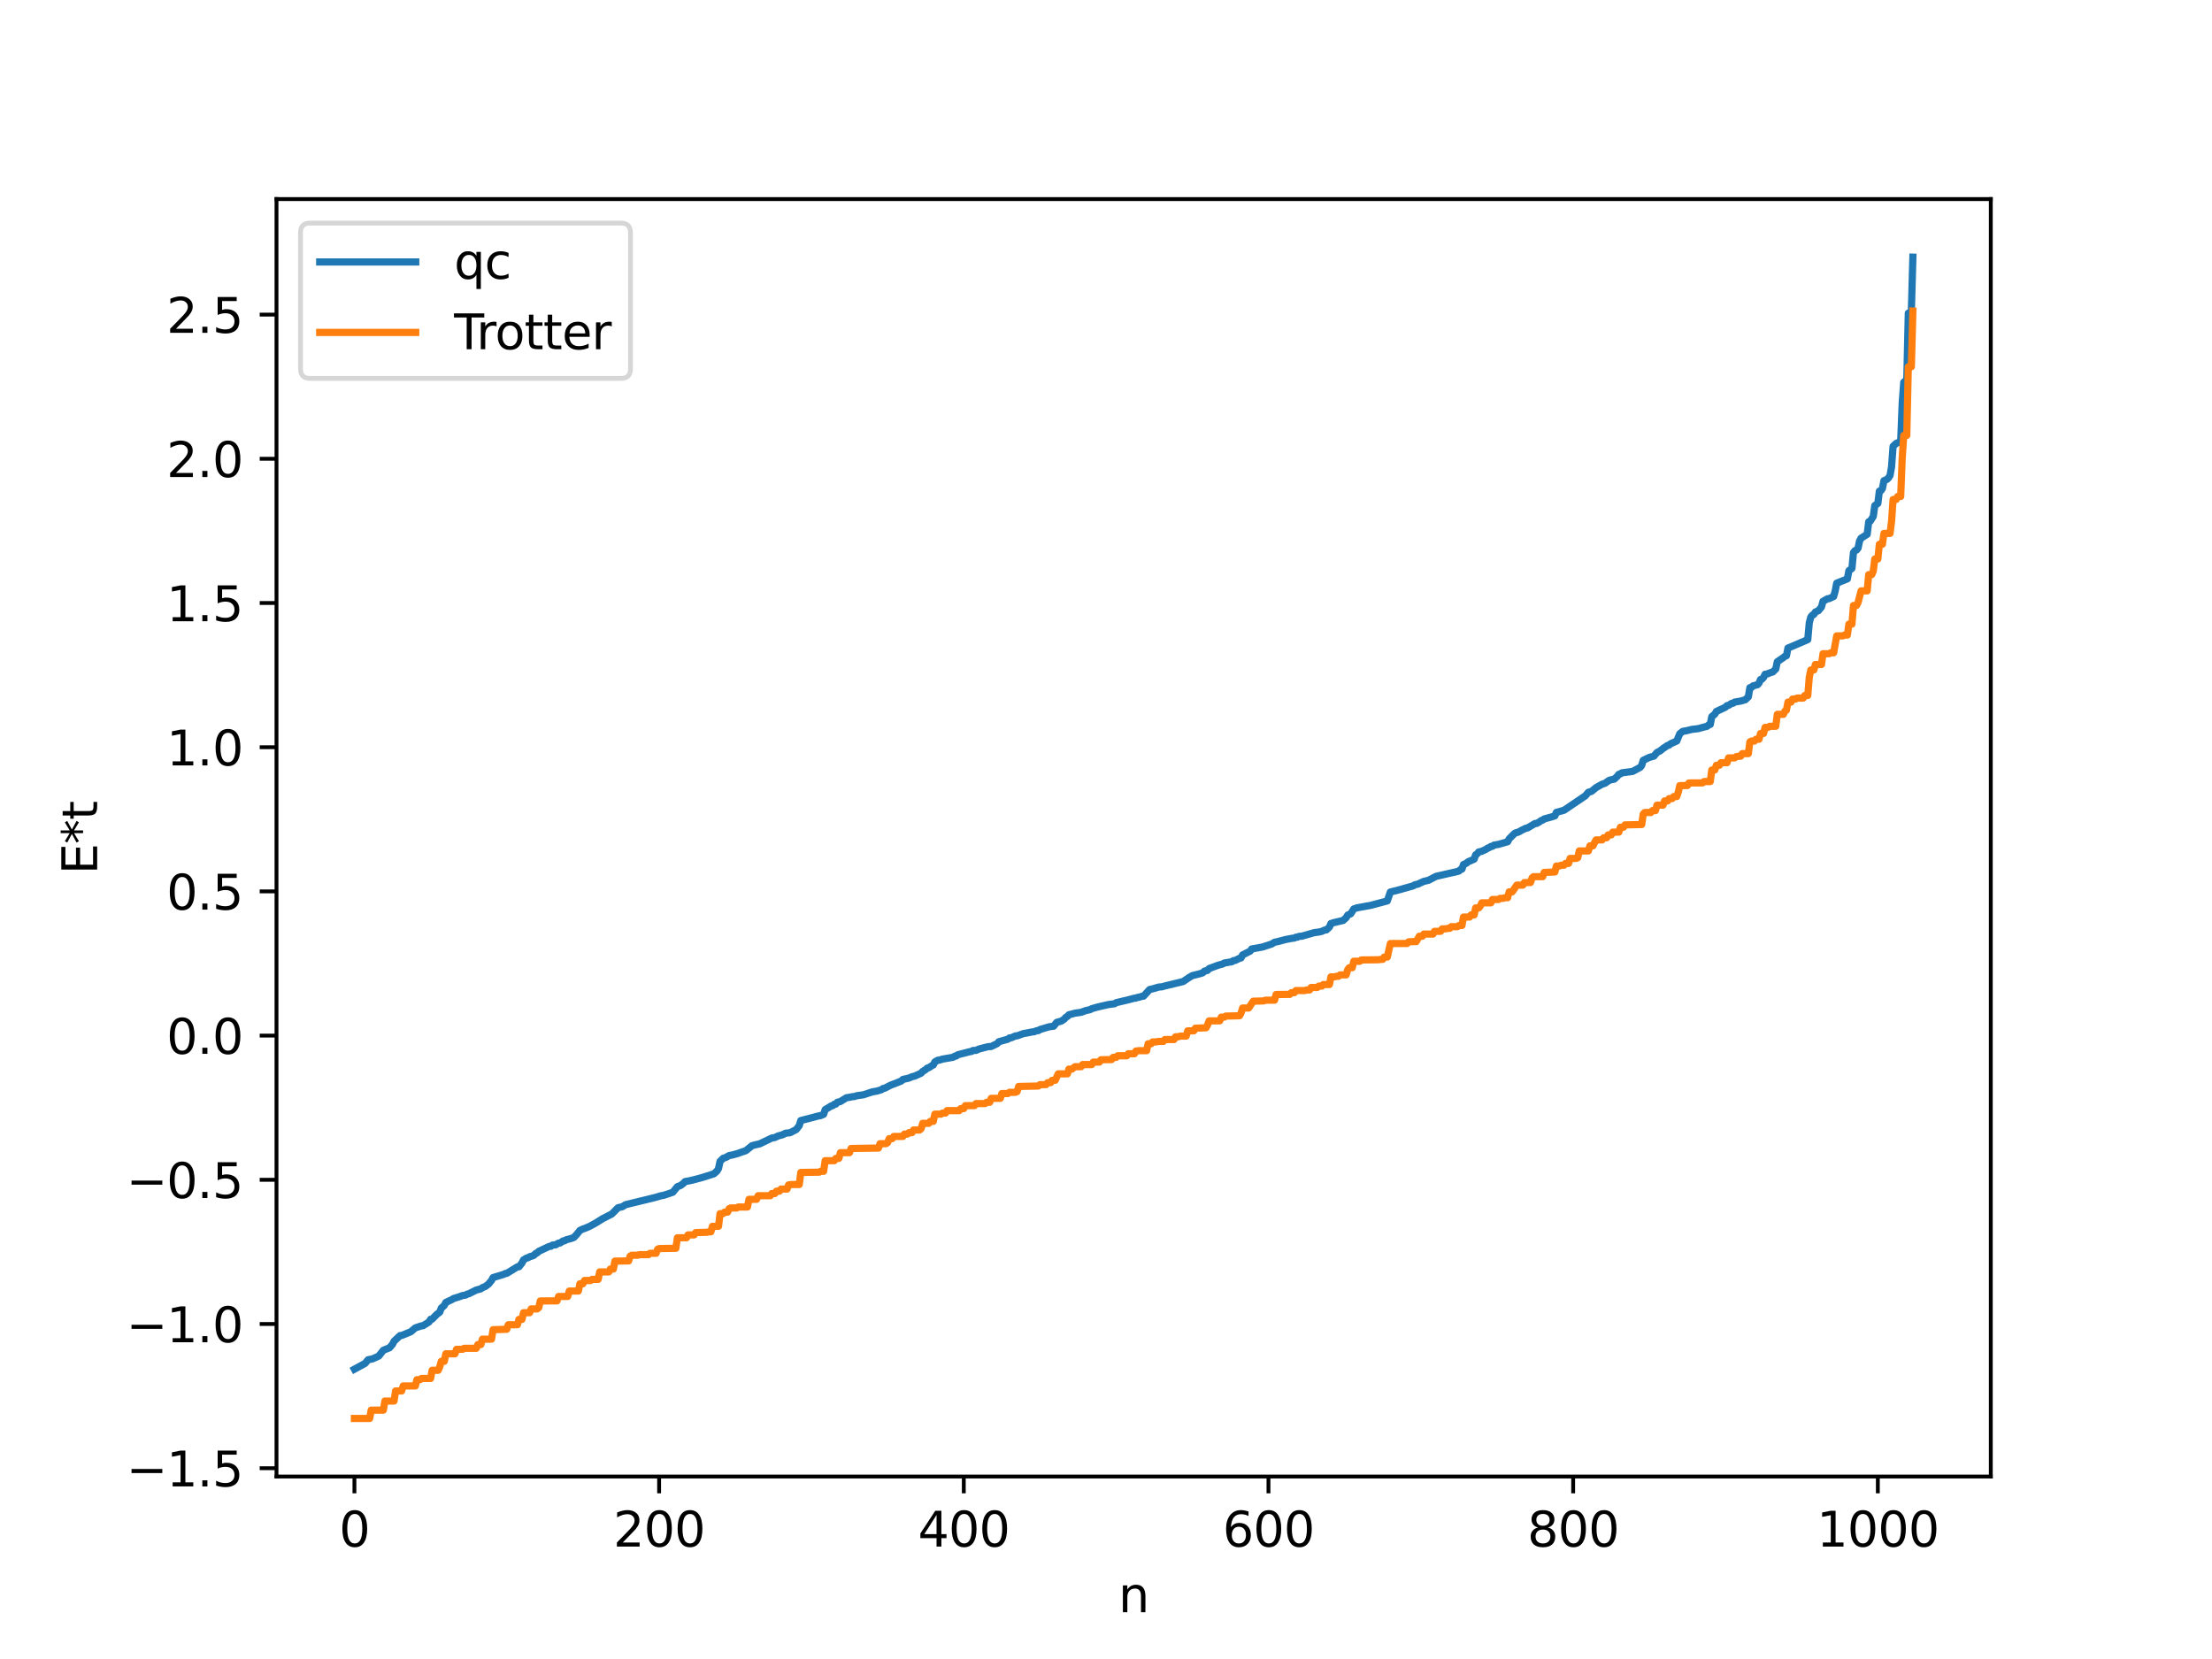 <?xml version="1.0" encoding="utf-8" standalone="no"?>
<!DOCTYPE svg PUBLIC "-//W3C//DTD SVG 1.1//EN"
  "http://www.w3.org/Graphics/SVG/1.1/DTD/svg11.dtd">
<svg xmlns:xlink="http://www.w3.org/1999/xlink" width="460.8pt" height="345.6pt" viewBox="0 0 460.8 345.6" xmlns="http://www.w3.org/2000/svg" version="1.1">
 <defs>
  <style type="text/css">*{stroke-linejoin: round; stroke-linecap: butt}</style>
 </defs>
 <g id="figure_1">
  <g id="patch_1">
   <path d="M 0 345.6 
L 460.8 345.6 
L 460.8 0 
L 0 0 
z
" style="fill: #ffffff"/>
  </g>
  <g id="axes_1">
   <g id="patch_2">
    <path d="M 57.6 307.584 
L 414.72 307.584 
L 414.72 41.472 
L 57.6 41.472 
z
" style="fill: #ffffff"/>
   </g>
   <g id="matplotlib.axis_1">
    <g id="xtick_1">
     <g id="line2d_1">
      <defs>
       <path id="mb12c14dae3" d="M 0 0 
L 0 3.5 
" style="stroke: #000000; stroke-width: 0.8"/>
      </defs>
      <g>
       <use xlink:href="#mb12c14dae3" x="73.833" y="307.584" style="stroke: #000000; stroke-width: 0.8"/>
      </g>
     </g>
     <g id="text_1">
      <!-- 0 -->
      <g transform="translate(70.651 322.182) scale(0.1 -0.1)">
       <defs>
        <path id="DejaVuSans-30" d="M 2034 4250 
Q 1547 4250 1301 3770 
Q 1056 3291 1056 2328 
Q 1056 1369 1301 889 
Q 1547 409 2034 409 
Q 2525 409 2770 889 
Q 3016 1369 3016 2328 
Q 3016 3291 2770 3770 
Q 2525 4250 2034 4250 
z
M 2034 4750 
Q 2819 4750 3233 4129 
Q 3647 3509 3647 2328 
Q 3647 1150 3233 529 
Q 2819 -91 2034 -91 
Q 1250 -91 836 529 
Q 422 1150 422 2328 
Q 422 3509 836 4129 
Q 1250 4750 2034 4750 
z
" transform="scale(0.016)"/>
       </defs>
       <use xlink:href="#DejaVuSans-30"/>
      </g>
     </g>
    </g>
    <g id="xtick_2">
     <g id="line2d_2">
      <g>
       <use xlink:href="#mb12c14dae3" x="137.304" y="307.584" style="stroke: #000000; stroke-width: 0.8"/>
      </g>
     </g>
     <g id="text_2">
      <!-- 200 -->
      <g transform="translate(127.76 322.182) scale(0.1 -0.1)">
       <defs>
        <path id="DejaVuSans-32" d="M 1228 531 
L 3431 531 
L 3431 0 
L 469 0 
L 469 531 
Q 828 903 1448 1529 
Q 2069 2156 2228 2338 
Q 2531 2678 2651 2914 
Q 2772 3150 2772 3378 
Q 2772 3750 2511 3984 
Q 2250 4219 1831 4219 
Q 1534 4219 1204 4116 
Q 875 4013 500 3803 
L 500 4441 
Q 881 4594 1212 4672 
Q 1544 4750 1819 4750 
Q 2544 4750 2975 4387 
Q 3406 4025 3406 3419 
Q 3406 3131 3298 2873 
Q 3191 2616 2906 2266 
Q 2828 2175 2409 1742 
Q 1991 1309 1228 531 
z
" transform="scale(0.016)"/>
       </defs>
       <use xlink:href="#DejaVuSans-32"/>
       <use xlink:href="#DejaVuSans-30" x="63.623"/>
       <use xlink:href="#DejaVuSans-30" x="127.246"/>
      </g>
     </g>
    </g>
    <g id="xtick_3">
     <g id="line2d_3">
      <g>
       <use xlink:href="#mb12c14dae3" x="200.775" y="307.584" style="stroke: #000000; stroke-width: 0.8"/>
      </g>
     </g>
     <g id="text_3">
      <!-- 400 -->
      <g transform="translate(191.231 322.182) scale(0.1 -0.1)">
       <defs>
        <path id="DejaVuSans-34" d="M 2419 4116 
L 825 1625 
L 2419 1625 
L 2419 4116 
z
M 2253 4666 
L 3047 4666 
L 3047 1625 
L 3713 1625 
L 3713 1100 
L 3047 1100 
L 3047 0 
L 2419 0 
L 2419 1100 
L 313 1100 
L 313 1709 
L 2253 4666 
z
" transform="scale(0.016)"/>
       </defs>
       <use xlink:href="#DejaVuSans-34"/>
       <use xlink:href="#DejaVuSans-30" x="63.623"/>
       <use xlink:href="#DejaVuSans-30" x="127.246"/>
      </g>
     </g>
    </g>
    <g id="xtick_4">
     <g id="line2d_4">
      <g>
       <use xlink:href="#mb12c14dae3" x="264.246" y="307.584" style="stroke: #000000; stroke-width: 0.8"/>
      </g>
     </g>
     <g id="text_4">
      <!-- 600 -->
      <g transform="translate(254.702 322.182) scale(0.1 -0.1)">
       <defs>
        <path id="DejaVuSans-36" d="M 2113 2584 
Q 1688 2584 1439 2293 
Q 1191 2003 1191 1497 
Q 1191 994 1439 701 
Q 1688 409 2113 409 
Q 2538 409 2786 701 
Q 3034 994 3034 1497 
Q 3034 2003 2786 2293 
Q 2538 2584 2113 2584 
z
M 3366 4563 
L 3366 3988 
Q 3128 4100 2886 4159 
Q 2644 4219 2406 4219 
Q 1781 4219 1451 3797 
Q 1122 3375 1075 2522 
Q 1259 2794 1537 2939 
Q 1816 3084 2150 3084 
Q 2853 3084 3261 2657 
Q 3669 2231 3669 1497 
Q 3669 778 3244 343 
Q 2819 -91 2113 -91 
Q 1303 -91 875 529 
Q 447 1150 447 2328 
Q 447 3434 972 4092 
Q 1497 4750 2381 4750 
Q 2619 4750 2861 4703 
Q 3103 4656 3366 4563 
z
" transform="scale(0.016)"/>
       </defs>
       <use xlink:href="#DejaVuSans-36"/>
       <use xlink:href="#DejaVuSans-30" x="63.623"/>
       <use xlink:href="#DejaVuSans-30" x="127.246"/>
      </g>
     </g>
    </g>
    <g id="xtick_5">
     <g id="line2d_5">
      <g>
       <use xlink:href="#mb12c14dae3" x="327.717" y="307.584" style="stroke: #000000; stroke-width: 0.8"/>
      </g>
     </g>
     <g id="text_5">
      <!-- 800 -->
      <g transform="translate(318.173 322.182) scale(0.1 -0.1)">
       <defs>
        <path id="DejaVuSans-38" d="M 2034 2216 
Q 1584 2216 1326 1975 
Q 1069 1734 1069 1313 
Q 1069 891 1326 650 
Q 1584 409 2034 409 
Q 2484 409 2743 651 
Q 3003 894 3003 1313 
Q 3003 1734 2745 1975 
Q 2488 2216 2034 2216 
z
M 1403 2484 
Q 997 2584 770 2862 
Q 544 3141 544 3541 
Q 544 4100 942 4425 
Q 1341 4750 2034 4750 
Q 2731 4750 3128 4425 
Q 3525 4100 3525 3541 
Q 3525 3141 3298 2862 
Q 3072 2584 2669 2484 
Q 3125 2378 3379 2068 
Q 3634 1759 3634 1313 
Q 3634 634 3220 271 
Q 2806 -91 2034 -91 
Q 1263 -91 848 271 
Q 434 634 434 1313 
Q 434 1759 690 2068 
Q 947 2378 1403 2484 
z
M 1172 3481 
Q 1172 3119 1398 2916 
Q 1625 2713 2034 2713 
Q 2441 2713 2670 2916 
Q 2900 3119 2900 3481 
Q 2900 3844 2670 4047 
Q 2441 4250 2034 4250 
Q 1625 4250 1398 4047 
Q 1172 3844 1172 3481 
z
" transform="scale(0.016)"/>
       </defs>
       <use xlink:href="#DejaVuSans-38"/>
       <use xlink:href="#DejaVuSans-30" x="63.623"/>
       <use xlink:href="#DejaVuSans-30" x="127.246"/>
      </g>
     </g>
    </g>
    <g id="xtick_6">
     <g id="line2d_6">
      <g>
       <use xlink:href="#mb12c14dae3" x="391.188" y="307.584" style="stroke: #000000; stroke-width: 0.8"/>
      </g>
     </g>
     <g id="text_6">
      <!-- 1000 -->
      <g transform="translate(378.463 322.182) scale(0.1 -0.1)">
       <defs>
        <path id="DejaVuSans-31" d="M 794 531 
L 1825 531 
L 1825 4091 
L 703 3866 
L 703 4441 
L 1819 4666 
L 2450 4666 
L 2450 531 
L 3481 531 
L 3481 0 
L 794 0 
L 794 531 
z
" transform="scale(0.016)"/>
       </defs>
       <use xlink:href="#DejaVuSans-31"/>
       <use xlink:href="#DejaVuSans-30" x="63.623"/>
       <use xlink:href="#DejaVuSans-30" x="127.246"/>
       <use xlink:href="#DejaVuSans-30" x="190.869"/>
      </g>
     </g>
    </g>
    <g id="text_7">
     <!-- n -->
     <g transform="translate(232.991 335.861) scale(0.1 -0.1)">
      <defs>
       <path id="DejaVuSans-6e" d="M 3513 2113 
L 3513 0 
L 2938 0 
L 2938 2094 
Q 2938 2591 2744 2837 
Q 2550 3084 2163 3084 
Q 1697 3084 1428 2787 
Q 1159 2491 1159 1978 
L 1159 0 
L 581 0 
L 581 3500 
L 1159 3500 
L 1159 2956 
Q 1366 3272 1645 3428 
Q 1925 3584 2291 3584 
Q 2894 3584 3203 3211 
Q 3513 2838 3513 2113 
z
" transform="scale(0.016)"/>
      </defs>
      <use xlink:href="#DejaVuSans-6e"/>
     </g>
    </g>
   </g>
   <g id="matplotlib.axis_2">
    <g id="ytick_1">
     <g id="line2d_7">
      <defs>
       <path id="m139065ef5d" d="M 0 0 
L -3.5 0 
" style="stroke: #000000; stroke-width: 0.8"/>
      </defs>
      <g>
       <use xlink:href="#m139065ef5d" x="57.6" y="305.852" style="stroke: #000000; stroke-width: 0.8"/>
      </g>
     </g>
     <g id="text_8">
      <!-- −1.5 -->
      <g transform="translate(26.317 309.651) scale(0.1 -0.1)">
       <defs>
        <path id="DejaVuSans-2212" d="M 678 2272 
L 4684 2272 
L 4684 1741 
L 678 1741 
L 678 2272 
z
" transform="scale(0.016)"/>
        <path id="DejaVuSans-2e" d="M 684 794 
L 1344 794 
L 1344 0 
L 684 0 
L 684 794 
z
" transform="scale(0.016)"/>
        <path id="DejaVuSans-35" d="M 691 4666 
L 3169 4666 
L 3169 4134 
L 1269 4134 
L 1269 2991 
Q 1406 3038 1543 3061 
Q 1681 3084 1819 3084 
Q 2600 3084 3056 2656 
Q 3513 2228 3513 1497 
Q 3513 744 3044 326 
Q 2575 -91 1722 -91 
Q 1428 -91 1123 -41 
Q 819 9 494 109 
L 494 744 
Q 775 591 1075 516 
Q 1375 441 1709 441 
Q 2250 441 2565 725 
Q 2881 1009 2881 1497 
Q 2881 1984 2565 2268 
Q 2250 2553 1709 2553 
Q 1456 2553 1204 2497 
Q 953 2441 691 2322 
L 691 4666 
z
" transform="scale(0.016)"/>
       </defs>
       <use xlink:href="#DejaVuSans-2212"/>
       <use xlink:href="#DejaVuSans-31" x="83.789"/>
       <use xlink:href="#DejaVuSans-2e" x="147.412"/>
       <use xlink:href="#DejaVuSans-35" x="179.199"/>
      </g>
     </g>
    </g>
    <g id="ytick_2">
     <g id="line2d_8">
      <g>
       <use xlink:href="#m139065ef5d" x="57.6" y="275.812" style="stroke: #000000; stroke-width: 0.8"/>
      </g>
     </g>
     <g id="text_9">
      <!-- −1.0 -->
      <g transform="translate(26.317 279.611) scale(0.1 -0.1)">
       <use xlink:href="#DejaVuSans-2212"/>
       <use xlink:href="#DejaVuSans-31" x="83.789"/>
       <use xlink:href="#DejaVuSans-2e" x="147.412"/>
       <use xlink:href="#DejaVuSans-30" x="179.199"/>
      </g>
     </g>
    </g>
    <g id="ytick_3">
     <g id="line2d_9">
      <g>
       <use xlink:href="#m139065ef5d" x="57.6" y="245.772" style="stroke: #000000; stroke-width: 0.8"/>
      </g>
     </g>
     <g id="text_10">
      <!-- −0.5 -->
      <g transform="translate(26.317 249.572) scale(0.1 -0.1)">
       <use xlink:href="#DejaVuSans-2212"/>
       <use xlink:href="#DejaVuSans-30" x="83.789"/>
       <use xlink:href="#DejaVuSans-2e" x="147.412"/>
       <use xlink:href="#DejaVuSans-35" x="179.199"/>
      </g>
     </g>
    </g>
    <g id="ytick_4">
     <g id="line2d_10">
      <g>
       <use xlink:href="#m139065ef5d" x="57.6" y="215.733" style="stroke: #000000; stroke-width: 0.8"/>
      </g>
     </g>
     <g id="text_11">
      <!-- 0.0 -->
      <g transform="translate(34.697 219.532) scale(0.1 -0.1)">
       <use xlink:href="#DejaVuSans-30"/>
       <use xlink:href="#DejaVuSans-2e" x="63.623"/>
       <use xlink:href="#DejaVuSans-30" x="95.41"/>
      </g>
     </g>
    </g>
    <g id="ytick_5">
     <g id="line2d_11">
      <g>
       <use xlink:href="#m139065ef5d" x="57.6" y="185.693" style="stroke: #000000; stroke-width: 0.8"/>
      </g>
     </g>
     <g id="text_12">
      <!-- 0.5 -->
      <g transform="translate(34.697 189.493) scale(0.1 -0.1)">
       <use xlink:href="#DejaVuSans-30"/>
       <use xlink:href="#DejaVuSans-2e" x="63.623"/>
       <use xlink:href="#DejaVuSans-35" x="95.41"/>
      </g>
     </g>
    </g>
    <g id="ytick_6">
     <g id="line2d_12">
      <g>
       <use xlink:href="#m139065ef5d" x="57.6" y="155.654" style="stroke: #000000; stroke-width: 0.8"/>
      </g>
     </g>
     <g id="text_13">
      <!-- 1.0 -->
      <g transform="translate(34.697 159.453) scale(0.1 -0.1)">
       <use xlink:href="#DejaVuSans-31"/>
       <use xlink:href="#DejaVuSans-2e" x="63.623"/>
       <use xlink:href="#DejaVuSans-30" x="95.41"/>
      </g>
     </g>
    </g>
    <g id="ytick_7">
     <g id="line2d_13">
      <g>
       <use xlink:href="#m139065ef5d" x="57.6" y="125.614" style="stroke: #000000; stroke-width: 0.8"/>
      </g>
     </g>
     <g id="text_14">
      <!-- 1.5 -->
      <g transform="translate(34.697 129.413) scale(0.1 -0.1)">
       <use xlink:href="#DejaVuSans-31"/>
       <use xlink:href="#DejaVuSans-2e" x="63.623"/>
       <use xlink:href="#DejaVuSans-35" x="95.41"/>
      </g>
     </g>
    </g>
    <g id="ytick_8">
     <g id="line2d_14">
      <g>
       <use xlink:href="#m139065ef5d" x="57.6" y="95.575" style="stroke: #000000; stroke-width: 0.8"/>
      </g>
     </g>
     <g id="text_15">
      <!-- 2.0 -->
      <g transform="translate(34.697 99.374) scale(0.1 -0.1)">
       <use xlink:href="#DejaVuSans-32"/>
       <use xlink:href="#DejaVuSans-2e" x="63.623"/>
       <use xlink:href="#DejaVuSans-30" x="95.41"/>
      </g>
     </g>
    </g>
    <g id="ytick_9">
     <g id="line2d_15">
      <g>
       <use xlink:href="#m139065ef5d" x="57.6" y="65.535" style="stroke: #000000; stroke-width: 0.8"/>
      </g>
     </g>
     <g id="text_16">
      <!-- 2.5 -->
      <g transform="translate(34.697 69.334) scale(0.1 -0.1)">
       <use xlink:href="#DejaVuSans-32"/>
       <use xlink:href="#DejaVuSans-2e" x="63.623"/>
       <use xlink:href="#DejaVuSans-35" x="95.41"/>
      </g>
     </g>
    </g>
    <g id="text_17">
     <!-- E*t -->
     <g transform="translate(20.238 182.148) rotate(-90) scale(0.1 -0.1)">
      <defs>
       <path id="DejaVuSans-45" d="M 628 4666 
L 3578 4666 
L 3578 4134 
L 1259 4134 
L 1259 2753 
L 3481 2753 
L 3481 2222 
L 1259 2222 
L 1259 531 
L 3634 531 
L 3634 0 
L 628 0 
L 628 4666 
z
" transform="scale(0.016)"/>
       <path id="DejaVuSans-2a" d="M 3009 3897 
L 1888 3291 
L 3009 2681 
L 2828 2375 
L 1778 3009 
L 1778 1831 
L 1422 1831 
L 1422 3009 
L 372 2375 
L 191 2681 
L 1313 3291 
L 191 3897 
L 372 4206 
L 1422 3572 
L 1422 4750 
L 1778 4750 
L 1778 3572 
L 2828 4206 
L 3009 3897 
z
" transform="scale(0.016)"/>
       <path id="DejaVuSans-74" d="M 1172 4494 
L 1172 3500 
L 2356 3500 
L 2356 3053 
L 1172 3053 
L 1172 1153 
Q 1172 725 1289 603 
Q 1406 481 1766 481 
L 2356 481 
L 2356 0 
L 1766 0 
Q 1100 0 847 248 
Q 594 497 594 1153 
L 594 3053 
L 172 3053 
L 172 3500 
L 594 3500 
L 594 4494 
L 1172 4494 
z
" transform="scale(0.016)"/>
      </defs>
      <use xlink:href="#DejaVuSans-45"/>
      <use xlink:href="#DejaVuSans-2a" x="63.184"/>
      <use xlink:href="#DejaVuSans-74" x="113.184"/>
     </g>
    </g>
   </g>
   <g id="line2d_16">
    <path d="M 73.833 285.227 
L 76.054 284.017 
L 76.689 283.26 
L 77.641 283.066 
L 78.91 282.485 
L 79.545 281.685 
L 79.862 281.278 
L 81.132 280.772 
L 81.767 280.046 
L 82.084 279.403 
L 83.353 278.216 
L 83.671 278.209 
L 85.575 277.426 
L 86.527 276.619 
L 87.796 276.202 
L 88.114 276.173 
L 89.383 275.379 
L 89.7 274.834 
L 90.018 274.807 
L 90.97 273.825 
L 91.605 273.347 
L 91.922 272.497 
L 92.557 271.953 
L 92.874 271.322 
L 94.143 270.725 
L 94.461 270.51 
L 95.413 270.23 
L 96.365 269.888 
L 97 269.791 
L 97.317 269.592 
L 97.634 269.53 
L 99.221 268.735 
L 99.856 268.569 
L 100.173 268.49 
L 100.491 268.242 
L 101.125 267.985 
L 101.76 267.502 
L 102.395 266.729 
L 102.712 266.142 
L 104.934 265.468 
L 105.251 265.294 
L 105.568 265.266 
L 107.79 263.904 
L 108.107 263.894 
L 108.742 263.09 
L 109.059 262.456 
L 109.694 262.071 
L 110.011 262.005 
L 110.329 261.8 
L 110.963 261.619 
L 111.281 261.449 
L 111.598 261.112 
L 111.915 260.992 
L 112.233 260.672 
L 114.454 259.629 
L 114.772 259.623 
L 115.089 259.373 
L 115.724 259.325 
L 116.358 258.959 
L 116.676 258.938 
L 117.31 258.506 
L 117.628 258.48 
L 117.945 258.271 
L 118.897 258.02 
L 119.532 257.802 
L 120.167 257.121 
L 120.801 256.32 
L 121.436 256.021 
L 122.071 255.795 
L 122.705 255.53 
L 123.975 254.846 
L 125.562 253.86 
L 127.466 252.888 
L 128.735 251.598 
L 129.687 251.364 
L 130.322 250.956 
L 134.765 249.877 
L 136.669 249.408 
L 137.621 249.116 
L 138.256 249.008 
L 139.525 248.579 
L 140.16 248.367 
L 141.112 247.201 
L 141.747 246.97 
L 142.381 246.505 
L 142.699 246.152 
L 143.968 245.909 
L 145.238 245.582 
L 146.507 245.23 
L 148.729 244.52 
L 149.363 243.945 
L 149.681 243.422 
L 149.998 241.945 
L 150.633 241.309 
L 151.267 241.086 
L 151.902 240.719 
L 152.537 240.608 
L 153.489 240.347 
L 155.393 239.695 
L 156.662 238.665 
L 157.615 238.421 
L 158.249 238.288 
L 160.788 237.07 
L 161.423 236.968 
L 162.058 236.654 
L 163.01 236.394 
L 163.644 236.071 
L 164.596 235.964 
L 165.866 235.303 
L 166.5 234.486 
L 166.818 233.428 
L 169.357 232.779 
L 170.309 232.518 
L 170.943 232.402 
L 171.578 232.13 
L 171.896 231.151 
L 172.848 230.588 
L 173.165 230.373 
L 173.482 230.322 
L 173.8 230.033 
L 174.117 230.003 
L 174.434 229.625 
L 175.069 229.47 
L 176.339 228.676 
L 176.973 228.589 
L 177.608 228.45 
L 177.925 228.444 
L 178.56 228.243 
L 179.829 228.078 
L 181.099 227.658 
L 181.734 227.456 
L 182.686 227.287 
L 183.638 227.002 
L 183.955 226.747 
L 184.272 226.713 
L 185.542 226.058 
L 186.811 225.579 
L 187.763 225.188 
L 188.081 224.869 
L 189.35 224.58 
L 189.985 224.308 
L 190.62 224.14 
L 191.889 223.558 
L 192.206 223.199 
L 192.841 222.807 
L 193.158 222.505 
L 193.476 222.428 
L 194.11 222.008 
L 194.428 221.849 
L 194.745 221.219 
L 195.38 220.854 
L 195.697 220.844 
L 196.332 220.633 
L 198.553 220.25 
L 198.871 220.026 
L 199.188 219.993 
L 199.505 219.733 
L 202.044 219.081 
L 202.362 219.044 
L 202.679 218.84 
L 203.314 218.817 
L 203.948 218.526 
L 205.853 218.038 
L 206.487 218.003 
L 207.757 217.389 
L 208.074 217.014 
L 209.978 216.474 
L 210.296 216.215 
L 210.613 216.207 
L 211.248 215.936 
L 211.565 215.792 
L 211.882 215.79 
L 213.152 215.331 
L 214.421 215.091 
L 215.056 214.962 
L 215.373 214.944 
L 216.008 214.701 
L 216.325 214.687 
L 216.643 214.468 
L 217.912 214.09 
L 218.547 213.902 
L 219.499 213.773 
L 220.134 212.974 
L 221.086 212.716 
L 221.72 212.294 
L 222.038 211.91 
L 222.355 211.753 
L 222.672 211.395 
L 223.307 211.233 
L 223.942 211.063 
L 225.211 210.886 
L 226.163 210.531 
L 227.115 210.32 
L 227.433 210.124 
L 228.702 209.768 
L 230.924 209.262 
L 232.193 209.097 
L 232.51 208.878 
L 234.732 208.353 
L 235.367 208.19 
L 236.319 207.943 
L 236.636 207.932 
L 236.953 207.768 
L 237.271 207.747 
L 237.905 207.537 
L 238.223 207.52 
L 239.492 206.132 
L 240.127 205.992 
L 241.396 205.619 
L 242.031 205.575 
L 242.666 205.393 
L 246.474 204.473 
L 247.743 203.609 
L 248.378 203.239 
L 249.648 202.925 
L 250.282 202.754 
L 250.6 202.62 
L 250.917 202.301 
L 251.552 202.145 
L 251.869 201.774 
L 253.773 201.068 
L 254.725 200.81 
L 255.043 200.613 
L 255.677 200.506 
L 256.629 200.345 
L 256.947 200.112 
L 257.264 200.103 
L 258.216 199.631 
L 258.534 199.551 
L 258.851 198.931 
L 260.438 198.133 
L 260.755 197.683 
L 262.977 197.285 
L 264.881 196.67 
L 265.515 196.288 
L 266.15 196.16 
L 267.737 195.737 
L 268.689 195.551 
L 269.324 195.442 
L 269.641 195.419 
L 269.958 195.239 
L 270.276 195.23 
L 270.593 195.068 
L 271.228 195.018 
L 271.862 194.833 
L 273.767 194.29 
L 274.719 194.163 
L 275.353 194.018 
L 275.988 193.734 
L 276.305 193.721 
L 276.94 193.128 
L 277.258 192.387 
L 277.892 192.19 
L 279.796 191.749 
L 280.431 191.172 
L 280.748 190.634 
L 281.383 190.354 
L 282.018 189.347 
L 282.653 189.127 
L 284.874 188.718 
L 285.509 188.611 
L 289 187.676 
L 289.634 185.825 
L 291.539 185.349 
L 292.173 185.166 
L 294.395 184.54 
L 294.712 184.327 
L 295.347 184.187 
L 296.616 183.602 
L 297.568 183.388 
L 299.155 182.56 
L 300.742 182.201 
L 301.694 181.983 
L 303.598 181.552 
L 303.915 181.461 
L 304.233 181.159 
L 304.55 181.056 
L 304.867 180.098 
L 305.502 179.814 
L 305.82 179.532 
L 307.089 178.984 
L 307.406 178.066 
L 307.724 177.863 
L 308.041 177.479 
L 308.676 177.341 
L 309.628 176.891 
L 309.945 176.649 
L 310.262 176.563 
L 310.58 176.328 
L 310.897 176.305 
L 311.215 176.057 
L 312.167 175.898 
L 314.071 175.35 
L 314.388 174.747 
L 315.34 173.786 
L 315.658 173.518 
L 316.292 173.35 
L 316.927 172.993 
L 317.879 172.524 
L 318.196 172.487 
L 319.783 171.542 
L 320.1 171.539 
L 320.735 171.192 
L 321.053 170.926 
L 321.37 170.844 
L 321.687 170.597 
L 323.274 170.165 
L 323.909 169.952 
L 324.226 169.229 
L 325.813 168.79 
L 330.256 165.783 
L 330.891 165.04 
L 331.525 164.869 
L 332.477 164.08 
L 333.747 163.367 
L 334.381 163.158 
L 335.016 162.691 
L 335.334 162.512 
L 336.286 162.305 
L 336.92 161.706 
L 337.238 161.301 
L 337.555 161.225 
L 337.872 160.994 
L 340.094 160.705 
L 341.681 159.856 
L 341.998 159.45 
L 342.315 158.389 
L 343.585 157.778 
L 344.537 157.516 
L 345.172 156.759 
L 345.806 156.439 
L 346.441 155.929 
L 347.393 155.288 
L 347.71 155.211 
L 348.028 154.934 
L 349.297 154.374 
L 349.932 152.841 
L 350.567 152.348 
L 351.201 152.249 
L 352.471 151.941 
L 353.74 151.792 
L 355.644 151.283 
L 355.962 150.99 
L 356.279 150.916 
L 356.596 149.278 
L 357.231 148.773 
L 357.548 148.211 
L 359.453 147.319 
L 359.77 146.989 
L 360.087 146.944 
L 360.722 146.531 
L 361.039 146.489 
L 361.357 146.259 
L 362.626 146.043 
L 363.578 145.77 
L 364.213 145.171 
L 364.53 143.256 
L 364.848 143.226 
L 365.165 142.887 
L 366.117 142.644 
L 366.434 142.294 
L 366.752 141.548 
L 367.069 141.466 
L 367.386 141.117 
L 367.704 140.452 
L 368.021 140.438 
L 368.973 140.068 
L 369.291 139.986 
L 369.925 139.366 
L 370.243 137.853 
L 371.512 136.987 
L 371.829 136.719 
L 372.147 136.603 
L 372.464 135.001 
L 373.416 134.61 
L 376.59 133.245 
L 376.907 129.737 
L 377.224 128.53 
L 377.542 128.144 
L 377.859 127.99 
L 378.177 127.491 
L 378.811 127.212 
L 379.446 126.455 
L 379.763 125.262 
L 380.715 124.729 
L 381.033 124.708 
L 381.985 124.254 
L 382.302 123.111 
L 382.62 121.485 
L 384.841 120.587 
L 385.158 118.888 
L 385.793 118.407 
L 386.11 115.1 
L 386.428 114.7 
L 386.745 114.585 
L 387.062 114.199 
L 387.38 112.696 
L 387.697 112.115 
L 388.967 111.302 
L 389.284 108.695 
L 389.601 108.576 
L 390.236 107.585 
L 390.553 105.321 
L 391.188 104.878 
L 391.505 102.315 
L 391.823 102.216 
L 392.14 101.779 
L 392.458 100.135 
L 393.092 99.86 
L 393.41 99.541 
L 393.727 99.055 
L 394.044 97.25 
L 394.362 92.978 
L 394.996 92.376 
L 395.631 92.115 
L 395.948 91.976 
L 396.266 83.934 
L 396.583 79.634 
L 397.218 79.107 
L 397.535 65.236 
L 397.853 65.144 
L 398.17 64.839 
L 398.487 53.568 
L 398.487 53.568 
" clip-path="url(#p6512384d0b)" style="fill: none; stroke: #1f77b4; stroke-width: 1.5; stroke-linecap: square"/>
   </g>
   <g id="line2d_17">
    <path d="M 73.833 295.488 
L 77.006 295.488 
L 77.324 293.753 
L 79.862 293.753 
L 80.18 291.86 
L 82.084 291.86 
L 82.401 289.768 
L 83.671 289.768 
L 83.988 288.718 
L 86.527 288.718 
L 86.844 287.418 
L 87.479 287.418 
L 87.796 287.158 
L 89.7 287.158 
L 90.018 285.457 
L 91.287 285.457 
L 91.605 284.719 
L 91.922 283.584 
L 92.557 283.584 
L 92.874 282.024 
L 94.778 282.024 
L 95.096 281.093 
L 96.365 281.093 
L 96.682 280.876 
L 99.221 280.876 
L 99.539 280.1 
L 100.173 280.1 
L 100.491 278.97 
L 102.395 278.97 
L 102.712 277.002 
L 105.568 276.909 
L 105.886 275.969 
L 107.79 275.969 
L 108.107 274.854 
L 108.742 274.854 
L 109.059 273.461 
L 110.329 273.461 
L 110.646 272.669 
L 111.915 272.669 
L 112.233 272.404 
L 112.55 271.013 
L 116.041 270.995 
L 116.358 270.079 
L 118.262 270.079 
L 118.58 268.952 
L 120.484 268.952 
L 120.801 267.435 
L 121.436 267.435 
L 121.753 266.754 
L 123.023 266.754 
L 123.34 266.516 
L 124.61 266.516 
L 124.927 264.962 
L 126.831 264.962 
L 127.148 264.359 
L 127.783 264.359 
L 128.1 262.709 
L 130.957 262.672 
L 131.274 261.672 
L 131.591 261.494 
L 132.861 261.494 
L 133.178 261.367 
L 135.082 261.367 
L 135.4 261.088 
L 136.669 261.088 
L 136.986 260.246 
L 137.304 260.098 
L 140.795 260.041 
L 141.112 257.853 
L 143.016 257.853 
L 143.334 257.25 
L 144.603 257.25 
L 144.92 256.772 
L 147.142 256.715 
L 147.777 256.604 
L 148.094 256.604 
L 148.411 255.465 
L 149.681 255.465 
L 149.998 252.821 
L 150.633 252.821 
L 150.95 252.502 
L 151.585 252.502 
L 151.902 251.78 
L 152.22 251.64 
L 153.489 251.64 
L 153.806 251.443 
L 155.71 251.443 
L 156.028 249.841 
L 157.615 249.834 
L 157.932 249.088 
L 160.471 249.088 
L 160.788 248.635 
L 161.423 248.635 
L 161.74 248.146 
L 162.375 248.146 
L 162.692 247.706 
L 163.962 247.706 
L 164.279 246.832 
L 164.914 246.756 
L 166.5 246.756 
L 166.818 244.245 
L 170.626 244.188 
L 170.943 244.004 
L 171.578 244.004 
L 171.896 241.789 
L 173.8 241.789 
L 174.117 241.314 
L 174.752 241.314 
L 175.069 240.121 
L 176.973 240.121 
L 177.291 239.247 
L 183.003 239.163 
L 183.32 238.248 
L 184.59 238.248 
L 184.907 238.027 
L 185.224 237.21 
L 185.859 237.21 
L 186.177 236.745 
L 188.081 236.745 
L 188.398 236.249 
L 189.033 236.249 
L 189.35 235.95 
L 189.985 235.95 
L 190.302 235.396 
L 191.572 235.396 
L 191.889 235.12 
L 192.206 234.018 
L 193.476 234.018 
L 193.793 233.597 
L 194.428 233.597 
L 194.745 232.098 
L 196.015 232.098 
L 196.332 231.876 
L 196.967 231.876 
L 197.284 231.364 
L 199.823 231.364 
L 200.14 230.943 
L 200.775 230.943 
L 201.092 230.33 
L 202.996 230.33 
L 203.314 229.891 
L 205.218 229.891 
L 205.535 229.621 
L 206.17 229.621 
L 206.487 228.801 
L 208.391 228.801 
L 208.709 227.802 
L 209.978 227.802 
L 210.296 227.545 
L 211.565 227.545 
L 211.882 227.389 
L 212.2 226.329 
L 216.325 226.238 
L 216.643 225.949 
L 217.912 225.949 
L 218.229 225.541 
L 218.864 225.541 
L 219.181 225.05 
L 219.816 225.05 
L 220.451 223.7 
L 222.355 223.7 
L 222.672 222.715 
L 223.307 222.715 
L 223.942 222.212 
L 225.211 222.212 
L 225.529 221.767 
L 227.433 221.767 
L 227.75 221.255 
L 229.02 221.255 
L 229.337 220.768 
L 231.558 220.729 
L 231.876 220.278 
L 232.51 220.278 
L 232.828 219.936 
L 234.732 219.936 
L 235.049 219.514 
L 236.319 219.514 
L 236.636 218.952 
L 237.271 218.879 
L 238.858 218.879 
L 239.175 217.434 
L 239.81 217.434 
L 240.127 217.051 
L 240.762 217.051 
L 241.396 216.94 
L 242.348 216.94 
L 242.666 216.55 
L 244.57 216.55 
L 244.887 215.979 
L 245.522 215.979 
L 245.839 215.837 
L 247.109 215.837 
L 247.426 214.741 
L 248.696 214.741 
L 249.013 214.195 
L 251.234 214.106 
L 251.552 213.537 
L 251.869 212.675 
L 254.091 212.66 
L 254.408 211.892 
L 255.043 211.892 
L 255.36 211.667 
L 258.216 211.603 
L 258.534 211.042 
L 258.851 209.992 
L 260.12 209.992 
L 261.072 208.569 
L 263.294 208.507 
L 263.611 208.356 
L 265.515 208.356 
L 265.833 207.173 
L 268.689 207.145 
L 269.006 206.791 
L 269.641 206.791 
L 269.958 206.352 
L 271.862 206.352 
L 272.18 206.223 
L 272.815 206.223 
L 273.132 205.709 
L 274.401 205.709 
L 274.719 205.424 
L 275.353 205.424 
L 275.671 205.097 
L 276.94 205.097 
L 277.258 203.497 
L 277.892 203.497 
L 278.527 203.379 
L 278.844 203.379 
L 279.162 203.088 
L 280.431 203.088 
L 280.748 201.999 
L 281.066 201.597 
L 281.7 201.597 
L 282.018 200.251 
L 283.287 200.251 
L 283.605 199.974 
L 287.096 199.938 
L 287.73 199.85 
L 288.048 199.85 
L 288.365 199.377 
L 289 199.377 
L 289.634 196.555 
L 293.125 196.544 
L 293.443 196.198 
L 294.395 196.15 
L 295.029 196.15 
L 295.664 195.038 
L 296.299 195.038 
L 296.616 194.583 
L 298.52 194.583 
L 298.838 194.012 
L 300.107 194.012 
L 300.424 193.501 
L 301.059 193.501 
L 301.694 193.389 
L 302.011 193.389 
L 302.329 193.039 
L 303.598 193.039 
L 303.915 192.802 
L 304.55 192.802 
L 304.867 191.044 
L 306.137 191.044 
L 306.454 190.594 
L 307.089 190.594 
L 307.406 189.138 
L 308.041 189.138 
L 308.358 188.78 
L 308.676 188.079 
L 310.58 188.079 
L 310.897 187.382 
L 312.167 187.382 
L 312.484 187.149 
L 313.119 187.149 
L 313.436 187.011 
L 314.071 187.011 
L 314.388 185.785 
L 315.023 185.785 
L 315.975 184.387 
L 317.244 184.387 
L 317.562 183.848 
L 318.831 183.848 
L 319.148 182.884 
L 319.466 182.626 
L 321.37 182.626 
L 321.687 181.741 
L 323.909 181.651 
L 324.226 180.41 
L 324.861 180.41 
L 325.178 180.24 
L 325.813 180.24 
L 326.13 179.86 
L 326.765 179.86 
L 327.082 178.822 
L 328.352 178.822 
L 328.669 178.682 
L 328.986 177.265 
L 330.891 177.265 
L 331.208 176.204 
L 331.843 176.204 
L 332.477 174.973 
L 333.747 174.973 
L 334.064 174.52 
L 334.699 174.52 
L 335.016 173.927 
L 335.651 173.927 
L 335.968 173.342 
L 337.238 173.342 
L 337.555 172.337 
L 338.19 172.337 
L 338.507 171.839 
L 341.998 171.761 
L 342.315 169.574 
L 342.633 169.261 
L 343.902 169.261 
L 344.22 168.865 
L 344.854 168.865 
L 345.172 167.724 
L 346.441 167.724 
L 346.758 166.852 
L 347.393 166.852 
L 347.71 166.363 
L 348.345 166.363 
L 348.662 165.941 
L 349.297 165.941 
L 349.615 165.019 
L 349.932 163.651 
L 351.519 163.641 
L 351.836 163.108 
L 354.692 163.09 
L 355.01 162.809 
L 356.279 162.809 
L 356.596 160.402 
L 357.231 160.402 
L 357.548 159.42 
L 358.183 159.42 
L 358.5 158.888 
L 359.77 158.888 
L 360.087 157.883 
L 361.357 157.883 
L 361.674 157.624 
L 362.309 157.528 
L 362.626 157.528 
L 362.943 156.992 
L 364.213 156.992 
L 364.53 154.558 
L 364.848 154.378 
L 365.482 154.378 
L 365.8 154 
L 366.434 154 
L 366.752 152.792 
L 367.386 152.792 
L 367.704 151.525 
L 368.339 151.525 
L 368.656 151.3 
L 369.925 151.3 
L 370.243 148.811 
L 371.512 148.811 
L 371.829 148.144 
L 372.147 147.941 
L 372.464 146.267 
L 373.099 146.267 
L 373.416 145.63 
L 374.051 145.63 
L 374.368 145.423 
L 375.638 145.423 
L 375.955 144.888 
L 376.59 144.888 
L 376.907 141.085 
L 377.224 139.563 
L 377.859 139.563 
L 378.177 138.425 
L 379.446 138.425 
L 379.763 136.183 
L 381.033 136.183 
L 381.35 135.99 
L 381.985 135.99 
L 382.62 132.465 
L 383.889 132.465 
L 384.206 132.296 
L 384.841 132.296 
L 385.158 130.018 
L 385.793 130.018 
L 386.11 126.139 
L 386.745 126.139 
L 387.062 125.531 
L 387.697 123.093 
L 388.967 123.093 
L 389.284 119.704 
L 389.919 119.704 
L 390.236 118.969 
L 390.553 116.451 
L 391.188 116.451 
L 391.505 113.381 
L 392.14 113.381 
L 392.458 111.122 
L 393.727 111.122 
L 394.044 108.628 
L 394.362 104.058 
L 394.996 104.058 
L 395.314 103.433 
L 395.948 103.433 
L 396.266 95.349 
L 396.583 90.711 
L 397.218 90.711 
L 397.535 76.404 
L 398.17 76.404 
L 398.487 64.8 
L 398.487 64.8 
" clip-path="url(#p6512384d0b)" style="fill: none; stroke: #ff7f0e; stroke-width: 1.5; stroke-linecap: square"/>
   </g>
   <g id="patch_3">
    <path d="M 57.6 307.584 
L 57.6 41.472 
" style="fill: none; stroke: #000000; stroke-width: 0.8; stroke-linejoin: miter; stroke-linecap: square"/>
   </g>
   <g id="patch_4">
    <path d="M 414.72 307.584 
L 414.72 41.472 
" style="fill: none; stroke: #000000; stroke-width: 0.8; stroke-linejoin: miter; stroke-linecap: square"/>
   </g>
   <g id="patch_5">
    <path d="M 57.6 307.584 
L 414.72 307.584 
" style="fill: none; stroke: #000000; stroke-width: 0.8; stroke-linejoin: miter; stroke-linecap: square"/>
   </g>
   <g id="patch_6">
    <path d="M 57.6 41.472 
L 414.72 41.472 
" style="fill: none; stroke: #000000; stroke-width: 0.8; stroke-linejoin: miter; stroke-linecap: square"/>
   </g>
   <g id="legend_1">
    <g id="patch_7">
     <path d="M 64.6 78.828 
L 129.342 78.828 
Q 131.342 78.828 131.342 76.828 
L 131.342 48.472 
Q 131.342 46.472 129.342 46.472 
L 64.6 46.472 
Q 62.6 46.472 62.6 48.472 
L 62.6 76.828 
Q 62.6 78.828 64.6 78.828 
z
" style="fill: #ffffff; opacity: 0.8; stroke: #cccccc; stroke-linejoin: miter"/>
    </g>
    <g id="line2d_18">
     <path d="M 66.6 54.57 
L 76.6 54.57 
L 86.6 54.57 
" style="fill: none; stroke: #1f77b4; stroke-width: 1.5; stroke-linecap: square"/>
    </g>
    <g id="text_18">
     <!-- qc -->
     <g transform="translate(94.6 58.07) scale(0.1 -0.1)">
      <defs>
       <path id="DejaVuSans-71" d="M 947 1747 
Q 947 1113 1208 752 
Q 1469 391 1925 391 
Q 2381 391 2643 752 
Q 2906 1113 2906 1747 
Q 2906 2381 2643 2742 
Q 2381 3103 1925 3103 
Q 1469 3103 1208 2742 
Q 947 2381 947 1747 
z
M 2906 525 
Q 2725 213 2448 61 
Q 2172 -91 1784 -91 
Q 1150 -91 751 415 
Q 353 922 353 1747 
Q 353 2572 751 3078 
Q 1150 3584 1784 3584 
Q 2172 3584 2448 3432 
Q 2725 3281 2906 2969 
L 2906 3500 
L 3481 3500 
L 3481 -1331 
L 2906 -1331 
L 2906 525 
z
" transform="scale(0.016)"/>
       <path id="DejaVuSans-63" d="M 3122 3366 
L 3122 2828 
Q 2878 2963 2633 3030 
Q 2388 3097 2138 3097 
Q 1578 3097 1268 2742 
Q 959 2388 959 1747 
Q 959 1106 1268 751 
Q 1578 397 2138 397 
Q 2388 397 2633 464 
Q 2878 531 3122 666 
L 3122 134 
Q 2881 22 2623 -34 
Q 2366 -91 2075 -91 
Q 1284 -91 818 406 
Q 353 903 353 1747 
Q 353 2603 823 3093 
Q 1294 3584 2113 3584 
Q 2378 3584 2631 3529 
Q 2884 3475 3122 3366 
z
" transform="scale(0.016)"/>
      </defs>
      <use xlink:href="#DejaVuSans-71"/>
      <use xlink:href="#DejaVuSans-63" x="63.477"/>
     </g>
    </g>
    <g id="line2d_19">
     <path d="M 66.6 69.249 
L 76.6 69.249 
L 86.6 69.249 
" style="fill: none; stroke: #ff7f0e; stroke-width: 1.5; stroke-linecap: square"/>
    </g>
    <g id="text_19">
     <!-- Trotter -->
     <g transform="translate(94.6 72.749) scale(0.1 -0.1)">
      <defs>
       <path id="DejaVuSans-54" d="M -19 4666 
L 3928 4666 
L 3928 4134 
L 2272 4134 
L 2272 0 
L 1638 0 
L 1638 4134 
L -19 4134 
L -19 4666 
z
" transform="scale(0.016)"/>
       <path id="DejaVuSans-72" d="M 2631 2963 
Q 2534 3019 2420 3045 
Q 2306 3072 2169 3072 
Q 1681 3072 1420 2755 
Q 1159 2438 1159 1844 
L 1159 0 
L 581 0 
L 581 3500 
L 1159 3500 
L 1159 2956 
Q 1341 3275 1631 3429 
Q 1922 3584 2338 3584 
Q 2397 3584 2469 3576 
Q 2541 3569 2628 3553 
L 2631 2963 
z
" transform="scale(0.016)"/>
       <path id="DejaVuSans-6f" d="M 1959 3097 
Q 1497 3097 1228 2736 
Q 959 2375 959 1747 
Q 959 1119 1226 758 
Q 1494 397 1959 397 
Q 2419 397 2687 759 
Q 2956 1122 2956 1747 
Q 2956 2369 2687 2733 
Q 2419 3097 1959 3097 
z
M 1959 3584 
Q 2709 3584 3137 3096 
Q 3566 2609 3566 1747 
Q 3566 888 3137 398 
Q 2709 -91 1959 -91 
Q 1206 -91 779 398 
Q 353 888 353 1747 
Q 353 2609 779 3096 
Q 1206 3584 1959 3584 
z
" transform="scale(0.016)"/>
       <path id="DejaVuSans-65" d="M 3597 1894 
L 3597 1613 
L 953 1613 
Q 991 1019 1311 708 
Q 1631 397 2203 397 
Q 2534 397 2845 478 
Q 3156 559 3463 722 
L 3463 178 
Q 3153 47 2828 -22 
Q 2503 -91 2169 -91 
Q 1331 -91 842 396 
Q 353 884 353 1716 
Q 353 2575 817 3079 
Q 1281 3584 2069 3584 
Q 2775 3584 3186 3129 
Q 3597 2675 3597 1894 
z
M 3022 2063 
Q 3016 2534 2758 2815 
Q 2500 3097 2075 3097 
Q 1594 3097 1305 2825 
Q 1016 2553 972 2059 
L 3022 2063 
z
" transform="scale(0.016)"/>
      </defs>
      <use xlink:href="#DejaVuSans-54"/>
      <use xlink:href="#DejaVuSans-72" x="46.334"/>
      <use xlink:href="#DejaVuSans-6f" x="85.197"/>
      <use xlink:href="#DejaVuSans-74" x="146.379"/>
      <use xlink:href="#DejaVuSans-74" x="185.588"/>
      <use xlink:href="#DejaVuSans-65" x="224.797"/>
      <use xlink:href="#DejaVuSans-72" x="286.32"/>
     </g>
    </g>
   </g>
  </g>
 </g>
 <defs>
  <clipPath id="p6512384d0b">
   <rect x="57.6" y="41.472" width="357.12" height="266.112"/>
  </clipPath>
 </defs>
</svg>
